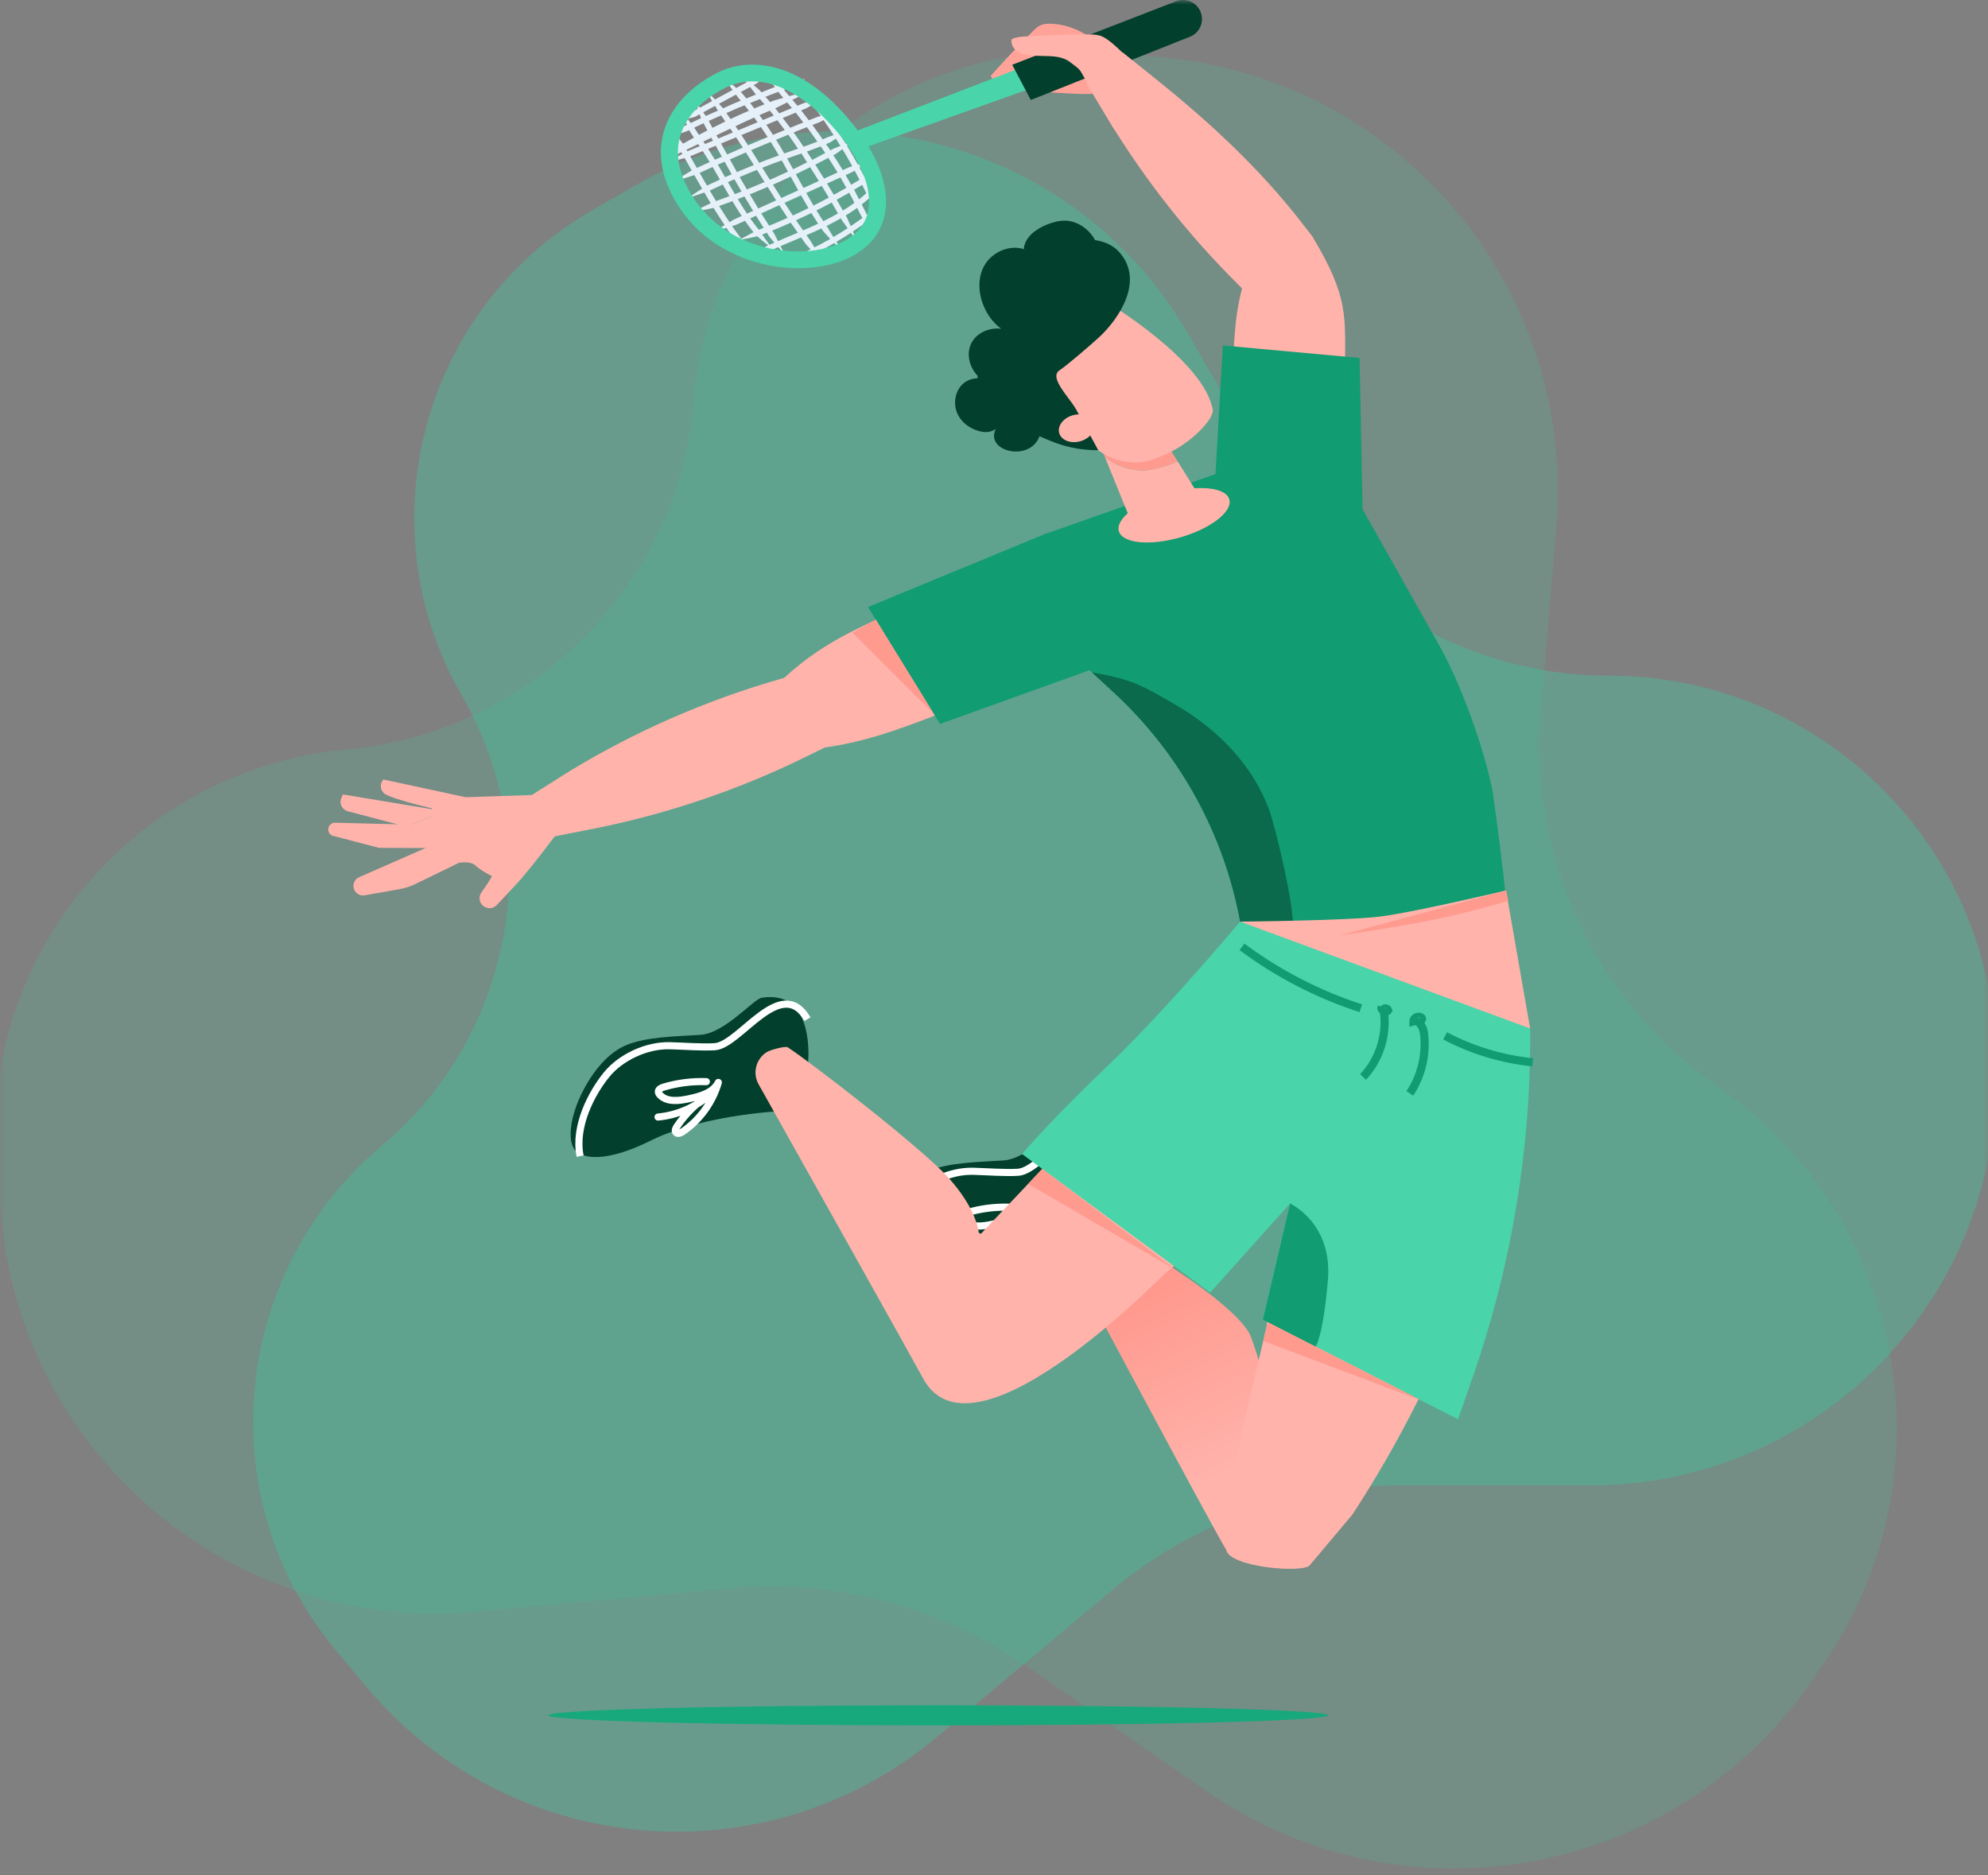 <svg width="212" height="200" viewBox="0 0 212 200" fill="none" xmlns="http://www.w3.org/2000/svg">
<rect x="0" y="0" width="212" height="200" fill="#808080" stroke="none"/>
<mask id="mask0_1404_114" style="mask-type:alpha" maskUnits="userSpaceOnUse" x="0" y="0" width="212" height="200">
<rect width="212" height="200" fill="#D9D9D9"/>
</mask>
<g mask="url(#mask0_1404_114)">
<path fill-rule="evenodd" clip-rule="evenodd" d="M212.83 113.321C212.83 90.53 194.355 72.055 171.564 72.055V72.055C156.821 72.055 143.198 64.189 135.827 51.421L126.689 35.595C114.767 14.944 88.361 7.869 67.71 19.792L63.115 22.444C45.002 32.902 38.796 56.063 49.254 74.177V74.177C58.443 90.093 54.786 110.387 40.707 122.201V122.201C24.551 135.757 22.332 159.938 35.889 176.094L39.096 179.915C54.423 198.182 81.657 200.564 99.923 185.237L118.515 169.636C127.16 162.383 138.084 158.406 149.369 158.406H169.654C193.5 158.406 212.83 139.076 212.83 115.23V113.321Z" fill="#31D8A4" fill-opacity="0.3"/>
<path fill-rule="evenodd" clip-rule="evenodd" d="M194.34 177.644C208.317 157.527 203.339 129.889 183.222 115.912V115.912C170.209 106.871 163.007 91.573 164.331 75.783L165.971 56.203C168.112 30.662 149.142 8.221 123.6 6.081L117.917 5.605C95.514 3.727 75.831 20.366 73.954 42.769V42.769C72.304 62.454 56.629 78.126 36.956 79.919V79.919C14.38 81.978 -2.41 101.963 -0.351 124.539L0.136 129.878C2.463 155.403 25.042 174.209 50.567 171.881L77.845 169.394C89.083 168.37 100.323 171.337 109.591 177.776L128.575 190.966C149.624 205.59 178.543 200.382 193.168 179.332L194.34 177.644Z" fill="#31D8A4" fill-opacity="0.15"/>
<path d="M109.51 9.681C108.052 9.604 106.344 9.378 105.639 8.1C107.103 6.46 108.613 4.862 110.168 3.309C110.386 3.092 110.609 2.872 110.882 2.733C111.241 2.55 111.659 2.522 112.061 2.534C114.075 2.591 115.985 3.572 117.462 4.94C117.959 5.401 118.432 5.936 118.6 6.592C119.011 8.188 117.643 10.02 116.072 10.027C113.896 10.037 111.686 9.796 109.51 9.681Z" fill="#FFA399"/>
<path d="M93.713 22.555C93.913 22.311 94.109 22.063 94.289 21.799C94.053 21.909 93.83 22.028 93.603 22.145C93.498 21.782 93.388 21.42 93.279 21.057C93.219 20.93 93.155 20.806 93.094 20.68C93.421 20.262 93.723 19.829 93.969 19.363C93.61 19.673 93.248 19.964 92.879 20.242C92.734 19.946 92.591 19.648 92.442 19.355C92.903 18.967 93.364 18.582 93.798 18.162C93.257 18.397 92.731 18.651 92.202 18.894C92.024 18.552 91.841 18.213 91.657 17.875C92.052 17.634 92.445 17.39 92.832 17.133C92.375 17.258 91.925 17.397 91.476 17.537C91.119 16.892 90.752 16.253 90.371 15.621C90.356 15.595 90.338 15.57 90.323 15.544C90.568 15.361 90.813 15.18 91.051 14.986C90.76 15.096 90.475 15.213 90.189 15.33C90.005 15.028 89.817 14.73 89.627 14.432C89.903 14.223 90.171 14.004 90.419 13.764C90.104 13.914 89.789 14.052 89.472 14.185C89.114 13.624 88.744 13.07 88.367 12.522C88.773 12.308 89.18 12.094 89.582 11.867C89.103 11.969 88.629 12.088 88.156 12.209C88.147 12.198 88.14 12.186 88.132 12.175C87.822 11.731 87.501 11.296 87.181 10.86C87.447 10.707 87.712 10.555 87.973 10.391C87.652 10.465 87.335 10.55 87.02 10.635C86.989 10.593 86.959 10.55 86.928 10.508C86.688 10.271 86.451 10.033 86.21 9.799C86.313 9.749 86.415 9.696 86.516 9.659C86.395 9.685 86.276 9.721 86.155 9.748C85.918 9.519 85.679 9.293 85.428 9.077C85.563 9.33 85.704 9.577 85.846 9.824C85.284 9.957 84.725 10.095 84.168 10.249C83.976 10.024 83.789 9.794 83.595 9.569L84.118 9.374C84.705 9.052 85.302 8.757 85.888 8.424C85.222 8.526 84.569 8.674 83.91 8.805L83.094 9.111C82.582 8.653 82.067 8.2 81.525 7.777C81.58 7.855 81.638 7.928 81.693 8.004C81.273 8.091 80.868 8.209 80.462 8.328L79.864 8.653C79.551 8.396 79.235 8.142 78.907 7.903C79.138 8.204 79.375 8.498 79.613 8.789L79.353 8.93L78.513 9.385C78.019 8.933 77.518 8.49 76.988 8.082C77.371 8.588 77.751 9.089 78.124 9.594L77.132 10.131L76.244 10.612C75.897 10.24 75.545 9.875 75.177 9.523C75.418 9.932 75.666 10.334 75.919 10.73L75.945 10.773L74.912 11.332L74.641 11.479C74.432 11.179 74.22 10.881 73.998 10.587C74.118 10.935 74.249 11.278 74.38 11.619L73.801 11.933C73.6 12.115 73.395 12.292 73.193 12.472C73.045 12.25 72.896 12.03 72.757 11.797C72.814 12.088 72.898 12.373 72.994 12.655C72.944 12.703 72.891 12.746 72.842 12.795C72.904 12.782 72.963 12.764 73.024 12.749C73.091 12.939 73.162 13.128 73.24 13.315L72.903 13.475C72.576 13.7 72.248 13.924 71.923 14.151C71.811 14.009 71.701 13.865 71.584 13.726C71.645 13.904 71.715 14.078 71.782 14.253C71.606 14.378 71.429 14.501 71.257 14.634C71.459 14.576 71.656 14.511 71.855 14.447C72.008 14.842 72.165 15.235 72.319 15.628C71.999 15.816 71.677 15.999 71.36 16.192L71.648 16.723C71.985 16.561 72.321 16.397 72.656 16.234L72.76 16.416C72.223 16.721 71.684 17.023 71.154 17.349C71.779 17.201 72.394 17.026 73.011 16.857L73.352 17.456C73.488 17.696 73.624 17.937 73.761 18.176C73.128 18.566 72.491 18.945 71.874 19.364C72.607 19.152 73.322 18.904 74.044 18.673C74.317 19.155 74.596 19.635 74.873 20.116C74.371 20.442 73.871 20.767 73.387 21.121L75.111 20.527C75.209 20.696 75.305 20.865 75.404 21.033C75.531 21.246 75.663 21.456 75.791 21.668C75.14 21.989 74.481 22.291 73.827 22.619C74.59 22.499 75.34 22.329 76.096 22.171C76.477 22.79 76.87 23.403 77.275 24.008C76.94 24.214 76.606 24.423 76.278 24.643C76.678 24.538 77.073 24.418 77.465 24.296C77.518 24.373 77.566 24.453 77.619 24.53C78.01 25.101 78.423 25.657 78.846 26.205C79.352 26.689 79.857 27.168 80.405 27.599C80.041 27.004 79.662 26.432 79.324 25.833C79.252 25.739 79.185 25.639 79.113 25.544C79.664 25.443 80.209 25.323 80.757 25.202C81.134 25.543 81.527 25.861 81.934 26.157C81.89 26.177 81.846 26.194 81.803 26.214L80.942 26.773L80.519 27.061C80.447 27.111 80.388 27.164 80.327 27.171C80.301 27.171 80.267 27.161 80.279 27.14C80.285 27.118 80.353 27.072 80.35 27.127C80.372 27.065 80.27 27.08 80.245 27.114C80.191 27.172 80.264 27.247 80.313 27.255C80.425 27.281 80.517 27.232 80.595 27.213L81.079 27.057L82.052 26.764C82.365 26.624 82.683 26.491 82.998 26.355C83.214 26.602 83.43 26.849 83.657 27.088C83.519 26.806 83.377 26.529 83.235 26.252C83.457 26.157 83.677 26.058 83.899 25.965C84.408 25.75 84.919 25.535 85.43 25.319C85.607 25.567 85.777 25.82 85.957 26.067C86.117 26.24 86.279 26.41 86.439 26.582C86.352 26.626 86.266 26.672 86.178 26.713C85.815 27 85.437 27.259 85.07 27.555C85.536 27.484 85.983 27.364 86.441 27.259C86.585 27.189 86.727 27.114 86.87 27.043C87.217 27.407 87.57 27.765 87.936 28.109C87.687 27.705 87.434 27.306 87.177 26.913L87.165 26.895C87.332 26.81 87.501 26.728 87.668 26.641C88.107 26.41 88.54 26.168 88.97 25.919C89.247 26.197 89.527 26.472 89.825 26.725C89.608 26.413 89.4 26.1 89.193 25.785C89.48 25.616 89.767 25.448 90.05 25.272C90.282 25.127 90.509 24.974 90.738 24.824C90.954 25.126 91.17 25.429 91.395 25.726C91.255 25.374 91.106 25.028 90.957 24.682C91.406 24.382 91.851 24.076 92.287 23.758L92.519 24.136C92.739 24.519 92.967 24.899 93.201 25.278C93.033 24.678 92.834 24.088 92.632 23.499C92.895 23.301 93.159 23.103 93.42 22.902C93.483 22.828 93.543 22.753 93.604 22.679C93.683 22.803 93.76 22.926 93.841 23.049C93.807 22.884 93.757 22.72 93.713 22.555ZM80.921 24.505C80.602 24.112 80.297 23.706 80.005 23.289L80.543 23.044L80.627 23.006C80.678 23.088 80.727 23.171 80.777 23.253C80.996 23.602 81.221 23.949 81.443 24.297C81.269 24.366 81.096 24.437 80.921 24.505ZM74.963 13.169C74.983 13.16 75.003 13.151 75.023 13.142L75.436 13.909C75.133 14.066 74.832 14.224 74.532 14.386C74.361 14.13 74.193 13.873 74.033 13.613L74.963 13.169ZM76.897 12.309C77.049 12.523 77.197 12.742 77.347 12.958C76.888 13.178 76.432 13.404 75.979 13.633L75.581 12.894C76.017 12.694 76.458 12.503 76.897 12.309ZM81.49 11.079L81.527 11.122C81.164 11.268 80.801 11.412 80.44 11.563C80.291 11.371 80.144 11.178 79.993 10.988C80.34 10.846 80.688 10.704 81.037 10.566L81.49 11.079ZM87.907 16.168C87.94 16.218 87.97 16.27 88.003 16.319C87.592 16.537 87.183 16.758 86.77 16.97C86.718 16.996 86.666 17.02 86.615 17.047C86.429 16.758 86.249 16.466 86.059 16.179C86.055 16.173 86.051 16.168 86.046 16.161C86.147 16.126 86.246 16.092 86.347 16.057C86.738 15.916 87.129 15.768 87.517 15.613C87.646 15.8 87.781 15.98 87.907 16.168ZM88.916 20.777C88.679 20.374 88.433 19.974 88.191 19.573L88.823 19.285L89.624 18.922C89.838 19.287 90.048 19.653 90.254 20.023C90.196 20.058 90.138 20.094 90.079 20.128C89.695 20.351 89.305 20.563 88.916 20.777ZM86.751 21.923C86.488 21.48 86.239 21.025 85.985 20.574L87.636 19.825C87.887 20.241 88.141 20.654 88.388 21.073C87.847 21.365 87.3 21.646 86.751 21.923ZM76.529 14.658L76.404 14.425C76.895 14.189 77.386 13.955 77.877 13.721C77.969 13.857 78.066 13.989 78.157 14.125L76.593 14.773C76.572 14.734 76.551 14.697 76.529 14.658ZM82.357 12.122C82.41 12.188 82.459 12.258 82.511 12.324L81.359 12.8C81.235 12.626 81.114 12.45 80.986 12.279C81.353 12.116 81.721 11.959 82.089 11.799L82.357 12.122ZM85.555 16.514C85.73 16.778 85.896 17.05 86.068 17.316C85.572 17.563 85.077 17.811 84.576 18.048C84.387 17.705 84.202 17.362 84.009 17.02C83.986 16.979 83.962 16.939 83.939 16.898C84.441 16.721 84.947 16.542 85.453 16.367C85.486 16.417 85.522 16.464 85.555 16.514ZM81.787 18.679C81.623 18.416 81.456 18.153 81.292 17.89C81.521 17.8 81.748 17.705 81.978 17.617C82.437 17.438 82.901 17.276 83.363 17.11C83.402 17.179 83.444 17.247 83.483 17.317C83.666 17.643 83.847 17.971 84.027 18.3C83.528 18.533 83.029 18.767 82.525 18.991C82.384 19.053 82.241 19.111 82.1 19.173C81.996 19.008 81.89 18.844 81.787 18.679ZM78.582 18.35C78.328 17.902 78.082 17.451 77.832 17.002C78.402 16.751 78.972 16.503 79.544 16.257C79.827 16.702 80.111 17.149 80.392 17.596C79.786 17.84 79.183 18.092 78.582 18.35ZM80.107 16.012C80.33 15.917 80.551 15.816 80.775 15.722C81.246 15.522 81.721 15.334 82.194 15.137C82.49 15.612 82.776 16.092 83.057 16.577C82.624 16.733 82.19 16.885 81.762 17.051C81.495 17.153 81.231 17.264 80.965 17.369C80.68 16.916 80.394 16.464 80.107 16.012ZM79.068 13.153C79.519 12.944 79.972 12.74 80.424 12.535C80.431 12.546 80.44 12.556 80.448 12.566C80.564 12.721 80.672 12.882 80.785 13.039L79.45 13.592L78.729 13.89C78.632 13.744 78.529 13.603 78.43 13.458C78.644 13.357 78.855 13.252 79.068 13.153ZM79.683 14.15L81.147 13.544C81.392 13.898 81.631 14.256 81.863 14.618C81.422 14.802 80.978 14.977 80.539 15.164C80.282 15.272 80.029 15.387 79.773 15.497C79.539 15.132 79.303 14.767 79.065 14.405L79.683 14.15ZM83.634 16.366C83.351 15.875 83.06 15.387 82.76 14.904C83.195 14.724 83.629 14.543 84.066 14.366C84.419 14.854 84.757 15.353 85.096 15.851C84.608 16.02 84.122 16.193 83.634 16.366ZM82.433 14.383C82.201 14.021 81.965 13.661 81.721 13.306L82.892 12.822C83.161 13.167 83.43 13.514 83.69 13.866C83.27 14.037 82.852 14.21 82.433 14.383ZM78.497 14.641C78.737 15.006 78.974 15.375 79.211 15.742C78.652 15.983 78.094 16.226 77.537 16.471C77.322 16.082 77.102 15.696 76.89 15.306L78.497 14.641ZM76.979 16.713C76.734 16.822 76.486 16.925 76.24 17.034C76.006 16.643 75.765 16.257 75.517 15.873L76.326 15.538C76.541 15.931 76.762 16.321 76.979 16.713ZM77.275 17.245C77.524 17.693 77.769 18.144 78.023 18.591C77.834 18.674 77.642 18.751 77.454 18.835C77.41 18.855 77.367 18.877 77.323 18.896C77.069 18.449 76.813 18.003 76.552 17.559C76.792 17.452 77.035 17.351 77.275 17.245ZM77.702 19.388C77.906 19.297 78.113 19.212 78.319 19.122C78.321 19.126 78.323 19.13 78.325 19.134C78.573 19.566 78.826 19.995 79.078 20.424C78.84 20.517 78.604 20.615 78.366 20.706C78.117 20.281 77.871 19.853 77.626 19.424C77.651 19.412 77.676 19.4 77.702 19.388ZM78.878 18.881C79.49 18.619 80.103 18.364 80.72 18.118C80.905 18.413 81.09 18.705 81.274 19C81.36 19.139 81.448 19.276 81.535 19.414C80.909 19.683 80.279 19.945 79.646 20.199C79.389 19.76 79.131 19.322 78.878 18.881ZM81.862 19.933C82.163 20.412 82.463 20.892 82.768 21.37L80.865 22.233C80.559 21.733 80.253 21.233 79.954 20.728C80.594 20.471 81.229 20.204 81.862 19.933ZM82.425 19.692C82.54 19.642 82.656 19.596 82.77 19.545C83.29 19.314 83.804 19.073 84.32 18.833C84.588 19.321 84.856 19.81 85.127 20.299L84.433 20.614L83.326 21.116C83.023 20.643 82.725 20.168 82.425 19.692ZM84.869 18.58C85.382 18.336 85.889 18.082 86.397 17.829C86.708 18.318 87.019 18.807 87.322 19.302L85.685 20.045C85.415 19.557 85.138 19.071 84.869 18.58ZM88.568 18.737L87.877 19.051C87.572 18.55 87.258 18.055 86.943 17.56C86.977 17.543 87.011 17.527 87.044 17.509C87.476 17.289 87.902 17.061 88.33 16.834C88.665 17.351 89.002 17.867 89.32 18.394L88.568 18.737ZM86.143 15.487C85.993 15.54 85.84 15.592 85.689 15.645C85.345 15.136 84.998 14.629 84.638 14.13C84.831 14.052 85.022 13.969 85.215 13.892L86.051 13.562C86.43 14.069 86.798 14.585 87.162 15.104C86.825 15.237 86.485 15.363 86.143 15.487ZM84.99 13.33C84.749 13.427 84.51 13.53 84.269 13.628C84.01 13.275 83.739 12.93 83.471 12.583L83.889 12.41L84.856 12.011C85.134 12.356 85.397 12.712 85.667 13.064L84.99 13.33ZM83.653 11.852L83.09 12.085C83.001 11.972 82.919 11.854 82.829 11.742L82.667 11.548C82.718 11.527 82.768 11.504 82.819 11.482L83.942 10.922C84.111 11.122 84.283 11.32 84.45 11.522L83.653 11.852ZM79.868 11.812C79.474 11.982 79.079 12.147 78.688 12.325C78.425 12.444 78.166 12.572 77.904 12.695C77.757 12.482 77.612 12.269 77.463 12.057C77.838 11.893 78.209 11.717 78.587 11.558C78.857 11.443 79.132 11.341 79.403 11.228C79.561 11.42 79.715 11.616 79.868 11.812ZM75.857 14.687L75.997 14.947C76.008 14.966 76.02 14.987 76.03 15.006L75.249 15.329L75.183 15.357C75.124 15.269 75.066 15.183 75.007 15.096C75.29 14.958 75.574 14.823 75.857 14.687ZM74.943 16.111C75.195 16.498 75.441 16.889 75.68 17.287L74.307 17.907C74.166 17.658 74.024 17.409 73.883 17.16L73.603 16.666L74.943 16.111ZM75.996 17.808C76.257 18.254 76.515 18.702 76.772 19.152C76.309 19.363 75.847 19.573 75.388 19.793C75.128 19.343 74.867 18.891 74.609 18.438L75.996 17.808ZM77.074 19.679C77.31 20.094 77.548 20.508 77.789 20.921C77.316 21.098 76.84 21.272 76.364 21.442C76.22 21.203 76.07 20.967 75.928 20.727C75.848 20.592 75.772 20.455 75.692 20.32C76.151 20.1 76.613 19.89 77.074 19.679ZM79.386 20.953C79.689 21.466 79.999 21.976 80.31 22.485L80.298 22.491L79.654 22.782C79.315 22.276 78.991 21.758 78.676 21.233C78.914 21.142 79.149 21.046 79.386 20.953ZM81.291 22.933C81.254 22.874 81.219 22.813 81.183 22.754L83.103 21.882C83.395 22.334 83.689 22.784 83.987 23.232C83.52 23.439 83.053 23.648 82.581 23.845C82.394 23.922 82.204 23.993 82.017 24.069C81.774 23.691 81.529 23.314 81.291 22.933ZM83.661 21.629L84.683 21.165L85.423 20.829C85.68 21.287 85.941 21.742 86.21 22.194C85.66 22.465 85.107 22.729 84.549 22.984C84.249 22.535 83.954 22.083 83.661 21.629ZM86.526 22.715C86.759 23.099 87.001 23.479 87.248 23.855C86.72 24.103 86.184 24.34 85.645 24.572C85.392 24.213 85.134 23.858 84.886 23.494C85.436 23.242 85.983 22.982 86.526 22.715ZM87.068 22.44C87.613 22.165 88.156 21.886 88.692 21.596L89.364 22.759C88.854 23.053 88.331 23.328 87.799 23.589C87.549 23.211 87.304 22.828 87.068 22.44ZM89.221 21.3C89.609 21.086 89.999 20.874 90.383 20.652C90.442 20.618 90.498 20.582 90.556 20.548C90.579 20.589 90.604 20.63 90.626 20.671C90.796 20.986 90.953 21.308 91.118 21.626C91.021 21.696 90.929 21.771 90.83 21.839C90.522 22.054 90.206 22.256 89.886 22.452L89.221 21.3ZM91.158 20.381C91.131 20.333 91.101 20.285 91.075 20.236C91.365 20.063 91.656 19.89 91.945 19.714C92.095 20.009 92.239 20.308 92.384 20.606C92.384 20.606 92.383 20.607 92.381 20.608C92.134 20.836 91.876 21.052 91.611 21.261C91.458 20.968 91.314 20.672 91.158 20.381ZM91.664 19.172C91.37 19.355 91.071 19.532 90.773 19.71C90.578 19.362 90.38 19.015 90.177 18.671L90.893 18.346C90.975 18.294 91.058 18.244 91.141 18.193C91.318 18.518 91.494 18.844 91.664 19.172ZM89.854 15.934C90.209 16.524 90.554 17.119 90.888 17.721C90.804 17.746 90.72 17.774 90.635 17.799L89.874 18.144C89.55 17.606 89.209 17.08 88.868 16.553C88.958 16.505 89.049 16.458 89.14 16.409C89.372 16.241 89.604 16.074 89.836 15.906C89.842 15.915 89.849 15.924 89.854 15.934ZM89.62 15.561C89.364 15.666 89.107 15.773 88.849 15.873C88.747 15.929 88.643 15.982 88.54 16.037C88.496 15.97 88.455 15.899 88.411 15.832C88.306 15.676 88.193 15.526 88.087 15.37C88.234 15.307 88.383 15.249 88.528 15.183C88.734 15.055 88.936 14.922 89.136 14.786C89.299 15.043 89.461 15.301 89.62 15.561ZM88.896 14.403C88.689 14.48 88.483 14.564 88.271 14.629C88.094 14.713 87.911 14.784 87.731 14.862C87.372 14.347 87.011 13.834 86.636 13.33L87.448 13.01C87.575 12.941 87.703 12.875 87.829 12.807C88.194 13.334 88.55 13.866 88.896 14.403ZM87.528 12.37C87.428 12.395 87.329 12.421 87.229 12.445L86.253 12.831C85.982 12.476 85.715 12.119 85.436 11.77L85.993 11.54C86.212 11.414 86.433 11.29 86.653 11.165C86.949 11.564 87.241 11.965 87.528 12.37ZM86.401 10.803C86.185 10.863 85.969 10.922 85.752 10.981L85.037 11.278C84.861 11.064 84.68 10.855 84.502 10.643L84.663 10.563L85.601 10.109C85.713 10.054 85.813 10 85.916 9.946C86.08 10.231 86.242 10.516 86.401 10.803ZM83.095 9.921C83.244 10.088 83.384 10.265 83.53 10.435C83.191 10.533 82.851 10.626 82.512 10.728C82.38 10.779 82.249 10.835 82.118 10.886L81.95 10.685L81.633 10.325C81.844 10.242 82.052 10.151 82.263 10.07L83.002 9.792L83.095 9.921ZM80.744 8.871C81.068 8.595 81.392 8.319 81.701 8.011C81.904 8.293 82.109 8.574 82.319 8.848L82.635 9.284L82.046 9.505C81.766 9.613 81.49 9.733 81.21 9.843L81.043 9.653C80.819 9.457 80.592 9.266 80.367 9.074L80.744 8.871ZM79.636 9.467L79.992 9.275L80.592 10.063L80.611 10.085C80.27 10.222 79.928 10.359 79.588 10.499C79.442 10.322 79.299 10.143 79.15 9.968C79.097 9.917 79.041 9.869 78.987 9.818L79.636 9.467ZM77.423 10.664L78.486 10.089C78.552 10.182 78.623 10.272 78.687 10.366C78.793 10.488 78.892 10.614 78.997 10.738C78.782 10.827 78.564 10.909 78.35 10.999C77.933 11.176 77.523 11.37 77.107 11.552C76.962 11.391 76.814 11.232 76.668 11.072L77.423 10.664ZM75.209 11.861L76.257 11.294L76.556 11.798C76.127 11.989 75.696 12.175 75.269 12.37C75.177 12.239 75.085 12.108 74.994 11.977L75.209 11.861ZM73.326 12.673C73.585 12.602 73.843 12.528 74.103 12.46L74.605 12.189C74.657 12.324 74.711 12.46 74.763 12.596C74.745 12.604 74.727 12.612 74.708 12.621L73.659 13.119C73.548 12.97 73.432 12.825 73.326 12.673ZM72.101 14.372C72.459 14.255 72.815 14.136 73.174 14.024L73.484 13.876C73.488 13.886 73.493 13.898 73.498 13.908C73.661 14.169 73.831 14.424 73.999 14.678C73.61 14.891 73.222 15.106 72.838 15.327C72.591 15.009 72.348 14.689 72.101 14.372ZM74.457 15.362C74.508 15.439 74.561 15.516 74.612 15.593L73.303 16.134L73.209 15.968C73.625 15.766 74.041 15.565 74.457 15.362ZM76.686 21.969C77.159 21.8 77.631 21.629 78.102 21.452C78.42 21.987 78.75 22.515 79.097 23.035L78.23 23.427C78.085 23.517 77.941 23.605 77.796 23.693C77.415 23.126 77.045 22.552 76.686 21.969ZM78.122 24.187C78.104 24.162 78.088 24.136 78.072 24.11C78.205 24.069 78.339 24.026 78.474 23.986L79.444 23.544C79.733 23.961 80.038 24.369 80.356 24.766C79.924 24.998 79.488 25.226 79.053 25.459C78.736 25.041 78.419 24.622 78.122 24.187ZM82.062 26.105C81.789 25.746 81.527 25.383 81.28 25.013C81.446 24.949 81.61 24.881 81.775 24.816C81.874 24.968 81.969 25.122 82.068 25.274C82.241 25.475 82.413 25.677 82.584 25.878C82.41 25.955 82.235 26.028 82.062 26.105ZM83.668 25.41C83.433 25.509 83.2 25.614 82.965 25.714C82.833 25.458 82.701 25.202 82.575 24.943C82.498 24.826 82.425 24.706 82.348 24.588C82.503 24.526 82.66 24.467 82.814 24.403C83.32 24.192 83.822 23.969 84.323 23.745C84.326 23.747 84.327 23.75 84.329 23.753C84.572 24.111 84.828 24.46 85.077 24.815C84.608 25.014 84.138 25.211 83.668 25.41ZM87.389 26.109C87.212 26.201 87.032 26.288 86.853 26.379L86.447 25.711C86.295 25.503 86.151 25.287 86.001 25.077C86.534 24.847 87.066 24.613 87.593 24.364C87.666 24.471 87.735 24.581 87.81 24.687C88.048 24.956 88.292 25.216 88.538 25.477C88.158 25.694 87.776 25.905 87.389 26.109ZM89.733 24.761C89.449 24.939 89.16 25.108 88.872 25.277C88.677 24.967 88.482 24.656 88.304 24.336C88.248 24.258 88.197 24.174 88.142 24.095C88.657 23.84 89.167 23.571 89.668 23.283L89.793 23.501C89.994 23.777 90.191 24.056 90.389 24.335C90.17 24.478 89.954 24.623 89.733 24.761ZM91.972 23.245C91.561 23.546 91.142 23.836 90.718 24.119C90.584 23.814 90.45 23.508 90.318 23.201L90.188 22.976C90.522 22.771 90.853 22.559 91.176 22.335C91.252 22.282 91.324 22.224 91.398 22.17C91.54 22.45 91.692 22.727 91.83 23.009L91.974 23.243C91.973 23.244 91.972 23.245 91.972 23.245ZM93.046 22.425C92.843 22.587 92.634 22.741 92.427 22.897C92.409 22.846 92.392 22.796 92.374 22.744C92.219 22.428 92.051 22.119 91.891 21.805C92.153 21.601 92.41 21.388 92.66 21.168C92.683 21.217 92.709 21.265 92.732 21.314C92.942 21.63 93.144 21.951 93.347 22.272C93.248 22.325 93.145 22.374 93.046 22.425Z" fill="#E5F0F9"/>
<path d="M90.584 14.248L125.382 0.873C126.06 0.612 126.825 0.901 127.162 1.543C127.567 2.313 127.196 3.263 126.376 3.556L91.731 15.92L90.584 14.248Z" fill="#49D5A9"/>
<path d="M85.67 28.586C80.742 28.749 74.802 26.584 71.823 21.089C70.457 18.569 70.129 16.128 70.846 13.835C71.615 11.373 73.628 9.212 76.516 7.751C80.082 5.946 85.842 6.56 91.303 13.695C93.86 17.036 94.931 20.351 94.318 23.031C93.887 24.918 92.626 26.438 90.674 27.426C89.306 28.117 87.563 28.524 85.67 28.586ZM80.019 8.68C79.117 8.71 78.217 8.926 77.336 9.372C74.891 10.609 73.201 12.386 72.579 14.376C72.014 16.184 72.297 18.151 73.42 20.223C77.028 26.88 85.564 27.976 89.854 25.805C91.331 25.058 92.237 23.989 92.548 22.626C93.038 20.482 92.084 17.702 89.861 14.799C87.345 11.512 83.671 8.559 80.019 8.68Z" fill="#49D5A9"/>
<path d="M107.943 6.906L109.921 10.663L126.835 3.941C127.946 3.541 128.481 2.281 128.001 1.203C127.569 0.237 126.468 -0.236 125.47 0.116L107.943 6.906Z" fill="#023F2C"/>
<path d="M143.433 39.379C143.44 33.744 143.863 31.752 140.017 25.336C139.699 24.806 137.923 22.763 137.31 22.687C136.045 22.529 133.239 27.984 132.876 29.206C131.567 33.611 131.705 35.514 131.341 41C131.144 43.969 130.947 46.941 130.978 49.917C131.01 53.075 131.401 56.855 134.17 58.889C136.267 60.43 139.185 60.654 141.007 58.658C144.781 54.523 143.427 44.417 143.433 39.379Z" fill="#FFB3AB"/>
<path d="M115.869 8.922L119.694 5.57L123.074 8.277C129.433 13.368 135.209 18.762 140.015 25.339L140.296 26.407C141.451 27.987 141.208 30.186 139.736 31.476L136.326 34.465L133.333 31.606C127.443 25.98 122.323 19.599 118.109 12.628L115.869 8.922Z" fill="#FFB3AB"/>
<path d="M117.601 3.919C117.088 3.673 116.496 3.668 115.926 3.673C113.734 3.687 111.544 3.759 109.357 3.887C108.856 3.916 108.339 3.953 107.89 4.178C107.789 4.574 107.965 5.005 108.26 5.289C108.555 5.572 108.953 5.726 109.352 5.815C110.972 6.175 112.886 5.626 114.175 6.671C114.826 7.2 115.076 7.23 115.454 7.978C115.517 8.104 118.783 13.828 118.899 13.909C119.068 14.026 118.227 10.094 118.43 10.06C119.747 9.844 122.164 9.918 122.778 8.739C123.128 8.068 120.248 6.175 119.739 5.656C119.239 5.143 118.254 4.232 117.601 3.919Z" fill="#FFB3AB"/>
<path d="M96.074 64.886C90.96 67.251 86.642 68.932 81.874 74.04C81.453 74.492 83.323 76.879 83.511 77.467C83.901 78.68 86.689 79.887 87.952 79.716C93.073 79.021 97.505 77.15 102.636 75.17C105.411 74.099 108.191 73.026 110.877 71.746C113.728 70.387 116.991 68.441 117.671 65.073C118.186 62.522 117.16 59.781 114.582 58.968C109.243 57.286 100.646 62.77 96.074 64.886Z" fill="#FFB3AB"/>
<path d="M58.842 89.255L55.502 85.55L60.701 82.264C67.662 78.033 75.152 74.742 82.977 72.478L86.952 71.328L89.844 78.778L86.134 80.612C78.832 84.22 71.083 86.845 63.091 88.418L58.842 89.255Z" fill="#FFB3AB"/>
<path d="M46.861 88.02L35.742 87.739C35.188 87.723 34.824 88.313 35.088 88.8C35.2 89.007 35.406 89.146 35.64 89.172L40.398 90.415L47.921 90.451L46.861 88.02Z" fill="#FFB3AB"/>
<path d="M47.538 86.541L36.574 84.723L36.407 85.087C36.14 85.668 36.461 86.348 37.079 86.511L43.23 88.137L47.538 86.541Z" fill="#FFB3AB"/>
<path d="M47.634 89.449L38.301 93.545C37.631 93.839 37.48 94.722 38.014 95.222C38.248 95.441 38.572 95.537 38.888 95.481L42.61 94.823C43.164 94.725 43.703 94.555 44.212 94.316L49.884 91.555L47.634 89.449Z" fill="#FFB3AB"/>
<path d="M49.67 85.019L40.885 83.129C40.497 83.543 40.519 84.194 40.933 84.581C41.683 85.283 47.54 86.544 47.54 86.544L49.67 85.019Z" fill="#FFB3AB"/>
<path d="M56.931 84.777L49.669 85.017L46.063 85.863L45.977 87.12L43.23 88.137L43.254 88.863L46.026 90.27L47.005 92.373C47.005 92.373 49.885 91.551 50.636 92.253C51.386 92.956 52.862 93.634 52.862 93.634L58.454 86.907L58.431 86.181L56.931 84.777Z" fill="#FFB3AB"/>
<path d="M59.252 89.064C59.252 89.064 56.468 92.79 55.064 94.291L52.983 96.513C52.581 96.943 51.907 96.965 51.477 96.563C51.082 96.192 51.025 95.588 51.349 95.153C51.884 94.435 52.708 93.192 53.516 91.434C54.873 88.482 57.635 86.148 57.635 86.148L59.252 89.064Z" fill="#FFB3AB"/>
<path d="M161.563 109.361C161.682 117.195 132.248 98.288 132.248 98.288C130.523 88.909 125.801 80.342 118.792 73.874L109.2 65.025C107.281 62.739 108.411 58.958 111.635 56.884L134.472 48.85C137.695 46.777 141.604 47.316 142.888 50.011L153.575 68.999C155.789 72.932 158.372 80.07 159.188 84.508C159.188 84.508 161.414 99.617 161.563 109.361Z" fill="#119C71"/>
<path d="M111.685 56.84L92.564 64.74L100.244 77.205L118.8 70.535L111.685 56.84Z" fill="#119C71"/>
<path d="M130.406 36.84L129.586 51.1L145.298 54.29L144.986 38.175L130.406 36.84Z" fill="#119C71"/>
<path d="M132.248 98.285L137.875 99.085C138.072 96.769 136.031 88.317 135.385 86.497C133.7 81.754 129.997 77.903 125.661 75.347C121.618 72.963 120.598 72.433 116.451 71.711L118.792 73.871C125.801 80.339 130.523 88.905 132.248 98.285Z" fill="#0B694C"/>
<path d="M132.248 98.283C132.248 98.283 143.482 98.192 147.194 97.743C150.593 97.332 160.603 94.965 160.603 94.965L163.173 109.681C163.173 109.681 152.494 106.726 149.401 105.586C144.763 103.877 132.248 98.283 132.248 98.283Z" fill="#FFB3AB"/>
<path d="M142.916 99.749C142.916 99.749 150.77 98.661 155.427 97.516C160.083 96.372 160.844 96.05 160.844 96.05L160.604 94.965" fill="#FF9A8F"/>
<path d="M93.389 66.074L99.582 76.127L90.9 67.465L93.389 66.074Z" fill="#FF9A8F"/>
<path d="M117.836 48.765L117.057 46.852L124.19 46.966L125.592 49.217C124.46 49.705 123.265 50.032 122.054 50.183C120.466 50.193 118.993 49.678 117.836 48.765Z" fill="#FF9A8F"/>
<path d="M121.017 56.583L117.836 48.766C118.993 49.678 120.466 50.194 122.055 50.184C123.266 50.032 124.461 49.705 125.593 49.217L128.714 54.225L121.017 56.583Z" fill="#FFB3AB"/>
<path d="M131.093 53.253C131.468 54.551 129.135 56.365 125.882 57.304C122.63 58.242 119.69 57.951 119.315 56.652C118.94 55.353 121.273 53.54 124.525 52.601C127.778 51.662 130.718 51.954 131.093 53.253Z" fill="#FFB3AB"/>
<path d="M127.891 45.996C128.646 45.25 129.257 44.462 129.346 43.804C128.542 38.461 117.799 32.074 117.799 32.074L112.818 33.911L110.924 40.99L116.158 47.107C117.555 48.74 119.715 49.541 121.974 49.264C124.168 48.726 126.246 47.621 127.891 45.996Z" fill="#FFB3AB"/>
<path d="M116.78 25.606C116.139 24.446 114.943 23.575 113.625 23.533C112.958 23.512 112.299 23.693 111.678 23.938C110.525 24.391 109.352 25.225 109.187 26.454C109.181 26.497 109.194 26.54 109.217 26.579C107.694 26.077 105.886 26.83 105.037 28.205C103.723 30.334 104.715 33.581 106.767 35.06C105.518 34.91 104.153 35.465 103.582 36.605C103.007 37.753 103.39 39.189 104.27 40.097C104.256 40.181 104.236 40.264 104.228 40.347C103.676 40.359 103.123 40.548 102.709 40.915C101.851 41.673 101.624 43.016 102.079 44.067C102.534 45.118 103.588 45.852 104.718 46.042C105.254 46.133 105.741 46.054 106.194 45.744C104.982 48.141 109.822 49.331 110.853 46.523C111.477 46.805 112.086 47.057 112.642 47.256C114.077 47.771 115.589 48.022 117.114 48.008L114.75 43.65C114.077 42.429 111.818 40.274 112.977 39.499C113.822 38.934 116.432 36.689 117.277 35.899C119.292 34.015 122.146 29.87 119.281 26.804C118.63 26.106 117.711 25.751 116.78 25.606Z" fill="#023F2C"/>
<path d="M112.918 45.779C112.996 44.963 113.906 44.252 114.951 44.192C115.996 44.131 116.78 44.744 116.702 45.56C116.623 46.376 115.713 47.087 114.668 47.147C113.623 47.208 112.839 46.595 112.918 45.779Z" fill="#FFB3AB"/>
<path d="M118.517 126.71C118.511 126.744 119.35 118.861 113.57 119.796C112.683 119.939 109.641 123.589 107.029 123.753C104.417 123.916 101.18 123.964 99.077 124.867C96.975 125.77 95.265 128.036 94.179 130.418C93.094 132.799 92.834 135.289 93.766 136.151C93.964 136.334 95.709 138.007 101.718 135.037C107.674 132.094 116.337 131.847 116.337 131.847L118.517 126.71Z" fill="#023F2C"/>
<path d="M118.447 122.081C115.645 117.254 111.245 124.841 108.572 125.016C107.219 125.105 105.122 124.943 103.767 124.91C101.232 124.85 98.514 126.183 97.044 127.978C95.438 129.939 93.564 133.491 94.205 136.687" stroke="white" stroke-width="0.759" stroke-miterlimit="10"/>
<path d="M107.668 128.743C106.132 128.689 104.588 128.885 103.114 129.324C102.851 129.402 102.537 129.559 102.548 129.834C102.553 129.959 102.632 130.07 102.718 130.162C103.464 130.956 104.745 130.791 105.811 130.565C107.022 130.307 108.391 129.933 108.944 128.825C108.336 130.949 106.962 132.844 105.133 134.084C104.912 134.233 104.578 134.358 104.416 134.148C104.28 133.974 104.397 133.723 104.519 133.539C105.459 132.125 106.709 130.919 108.156 130.031C106.607 131.435 104.597 132.32 102.516 132.516" stroke="white" stroke-width="0.759" stroke-miterlimit="10" stroke-linecap="round" stroke-linejoin="round"/>
<path d="M130.758 165.257C130.382 164.934 111.99 130.497 111.99 130.497L114.607 128.934C114.607 128.934 131.684 138.163 133.401 142.577C134.869 146.346 136.875 155.777 136.875 155.777C136.875 155.777 136.192 169.94 130.758 165.257Z" fill="url(#paint0_linear_1404_114)"/>
<path d="M130.758 165.257L131.262 159.195C130.943 158.848 132.536 152.52 132.58 152.052L135.065 141.509C135.574 136.133 137.179 130.031 138.826 124.889L144.1 107.612C144.355 106.815 145.162 106.333 145.984 106.485L161.567 109.362C162.438 109.523 163.03 110.338 162.913 111.215C160.518 129.17 154.129 146.36 144.218 161.521L139.687 166.907C139.094 167.812 131.023 167.153 130.758 165.257Z" fill="#FFB3AB"/>
<path d="M86.175 113.319C86.169 113.354 87.009 105.47 81.228 106.405C80.341 106.549 77.299 110.199 74.687 110.362C72.075 110.525 68.838 110.573 66.735 111.476C64.633 112.379 62.923 114.646 61.837 117.027C60.752 119.409 60.493 121.899 61.424 122.761C61.622 122.944 63.367 124.616 69.376 121.646C75.332 118.703 83.995 118.457 83.995 118.457L86.175 113.319Z" fill="#023F2C"/>
<path d="M86.105 108.69C83.303 103.864 78.903 111.45 76.23 111.625C74.877 111.715 72.781 111.552 71.425 111.52C68.89 111.459 66.173 112.793 64.703 114.587C63.097 116.549 61.222 120.101 61.863 123.297" stroke="white" stroke-width="0.759" stroke-miterlimit="10"/>
<path d="M75.326 115.353C73.791 115.298 72.246 115.495 70.772 115.933C70.509 116.011 70.195 116.168 70.207 116.443C70.212 116.568 70.29 116.679 70.377 116.771C71.122 117.565 72.403 117.4 73.469 117.174C74.68 116.917 76.049 116.543 76.603 115.435C75.994 117.558 74.62 119.454 72.791 120.693C72.571 120.842 72.236 120.967 72.074 120.757C71.939 120.583 72.055 120.332 72.177 120.148C73.117 118.735 74.367 117.529 75.814 116.64C74.265 118.044 72.255 118.93 70.174 119.125" stroke="white" stroke-width="0.759" stroke-miterlimit="10" stroke-linecap="round" stroke-linejoin="round"/>
<path d="M113.611 144.791L98.842 137.675L134.886 99.539L156.627 108.477L113.611 144.791Z" fill="#FFB3AB"/>
<path d="M98.427 146.979C97.409 145.08 84.896 122.764 80.895 115.63C80.214 114.415 80.625 112.882 81.82 112.169C82.108 111.997 83.732 111.51 84.012 111.693C86.606 113.392 98.218 122.389 101.084 125.531C104.215 128.965 104.37 131.456 104.37 131.456C110.744 135.264 125.315 134.707 125.315 134.707C125.315 134.707 103.922 157.227 98.427 146.979Z" fill="url(#paint1_linear_1404_114)"/>
<path d="M132.251 98.285C132.251 98.285 124.089 108.008 118.118 113.676C112.147 119.345 108.996 123.073 108.996 123.073L129.043 137.854L137.569 128.348L134.666 140.739L155.482 151.353L157.052 146.847C161.213 134.903 163.284 122.331 163.175 109.684L132.251 98.285Z" fill="#49D5A9"/>
<path d="M137.571 128.348C137.571 128.348 142.113 130.418 141.61 136.48C141.106 142.542 140.291 143.623 140.291 143.623L134.668 140.739L137.571 128.348Z" fill="#119C71"/>
<path d="M147.342 107.387C147.185 107.748 147.839 108.08 148.039 107.741C147.975 107.547 147.688 107.475 147.54 107.614C147.989 110.19 147.153 112.959 145.354 114.855" stroke="#119C71" stroke-width="0.869" stroke-miterlimit="10"/>
<path d="M151.043 108.679C150.999 109.071 151.824 108.881 151.612 108.548C151.32 108.263 150.725 108.513 150.724 108.921C151.344 108.731 151.771 109.546 151.852 110.188C152.135 112.414 151.589 114.736 150.344 116.602" stroke="#119C71" stroke-width="0.869" stroke-miterlimit="10"/>
<path d="M132.445 100.977C136.273 103.831 140.572 106.053 145.115 107.524" stroke="#119C71" stroke-width="0.869" stroke-miterlimit="10"/>
<path d="M154.107 110.469C157.002 111.995 160.192 112.959 163.447 113.289" stroke="#119C71" stroke-width="0.869" stroke-miterlimit="10"/>
<path d="M135.181 141L151.554 149.348L134.709 143.005L135.181 141Z" fill="#FF9A8F"/>
<path d="M111.145 124.656L125.377 135.417L109.637 126.252L111.145 124.656Z" fill="#FF9A8F"/>
<path d="M58.459 182.93C58.459 182.339 77.082 181.859 100.054 181.859C123.026 181.859 141.649 182.339 141.649 182.93C141.649 183.522 123.026 184.001 100.054 184.001C77.082 184.001 58.459 183.522 58.459 182.93Z" fill="#17A97C"/>
</g>
<defs>
<linearGradient id="paint0_linear_1404_114" x1="131.982" y1="156.553" x2="119.639" y2="129.94" gradientUnits="userSpaceOnUse">
<stop offset="0.003" stop-color="#FFB3AB"/>
<stop offset="1" stop-color="#FF8E82"/>
</linearGradient>
<linearGradient id="paint1_linear_1404_114" x1="78.031" y1="127.87" x2="124.977" y2="136.54" gradientUnits="userSpaceOnUse">
<stop offset="0.003" stop-color="#FFB3AB"/>
<stop offset="1" stop-color="#FFB3AB"/>
</linearGradient>
</defs>
</svg>
